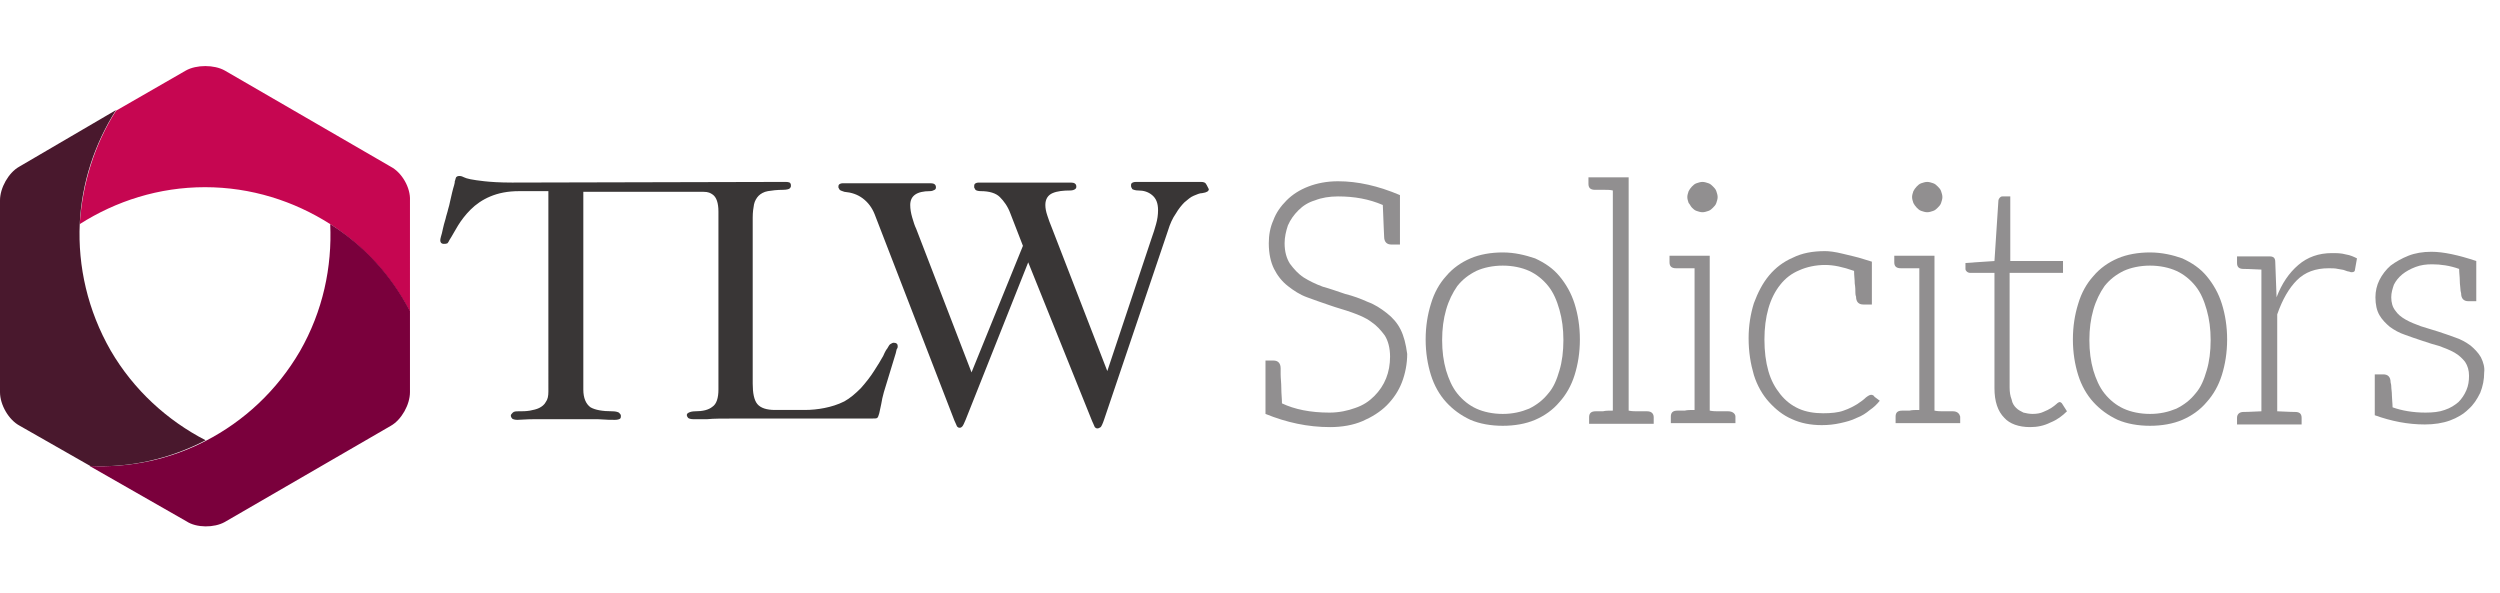 <?xml version="1.0" encoding="utf-8"?>
<!-- Generator: Adobe Illustrator 18.1.1, SVG Export Plug-In . SVG Version: 6.00 Build 0)  -->
<svg version="1.1" id="Layer_1" xmlns="http://www.w3.org/2000/svg" xmlns:xlink="http://www.w3.org/1999/xlink" x="0px" y="0px"
	 viewBox="0 0 379.3 90" enable-background="new 0 0 379.3 90" xml:space="preserve">
<path fill="#393636" d="M119.2,27.6c0.4,0,0.7,0.1,0.7,0.2c0.1,0.1,0.1,0.3,0.1,0.4c0,0.2-0.1,0.3-0.2,0.4c-0.1,0.1-0.5,0.2-1,0.2
	c-0.9,0-1.7,0.1-2.3,0.2c-0.6,0.1-1.1,0.4-1.4,0.7c-0.3,0.3-0.6,0.8-0.7,1.3c-0.1,0.5-0.2,1.2-0.2,2v25.2c0,1.4,0.2,2.5,0.7,3.1
	c0.5,0.6,1.4,0.9,2.7,0.9h4.5c1,0,2-0.1,3-0.3c1-0.2,2-0.5,3-1c0.9-0.5,1.7-1.2,2.5-2c0.8-0.9,1.5-1.8,2-2.6c0.6-0.9,1-1.6,1.4-2.3
	c0.3-0.7,0.5-1,0.6-1.1c0.2-0.3,0.3-0.6,0.5-0.7c0.2-0.1,0.3-0.2,0.5-0.2c0.4,0,0.6,0.2,0.6,0.5c0,0.1,0,0.3-0.1,0.4
	c-0.1,0.1-0.1,0.4-0.2,0.7l-1.8,5.9c-0.2,0.7-0.3,1.2-0.4,1.8c-0.1,0.5-0.2,1-0.3,1.4c-0.1,0.4-0.2,0.6-0.3,0.7
	c-0.1,0.1-0.4,0.1-0.9,0.1h-20.6c-1.9,0-3.4,0-4.3,0.1c-0.9,0-1.6,0-2.1,0c-0.4,0-0.7-0.1-0.8-0.2c-0.1-0.1-0.2-0.3-0.2-0.4
	c0-0.2,0.1-0.3,0.3-0.4s0.5-0.2,1-0.2c1.1,0,2-0.2,2.6-0.7c0.6-0.4,0.9-1.3,0.9-2.6v-27c0-1.3-0.3-2.2-0.9-2.6
	c-0.3-0.2-0.6-0.4-1.4-0.4c-5.8,0-18.2,0-18.2,0v30c0,1.3,0.4,2.2,1.1,2.7c0.7,0.4,1.8,0.6,3.3,0.6c0.5,0,0.8,0.1,1,0.2
	c0.2,0.2,0.3,0.3,0.3,0.5c0,0.1,0,0.3-0.1,0.4c-0.1,0.1-0.4,0.2-0.8,0.2c-0.5,0-1.3,0-2.6-0.1c-1.3,0-2.9,0-4.8,0
	c-1.9,0-3.5,0-4.8,0c-1.3,0-2.1,0.1-2.6,0.1c-0.4,0-0.7-0.1-0.8-0.2c-0.1-0.1-0.2-0.3-0.2-0.4c0-0.2,0.1-0.3,0.3-0.5
	c0.2-0.2,0.5-0.2,1-0.2c0.5,0,1,0,1.6-0.1c0.5-0.1,1-0.2,1.4-0.4c0.4-0.2,0.8-0.5,1-0.9c0.3-0.4,0.4-0.9,0.4-1.6V29h-4.4
	c-1.8,0-3.2,0.3-4.4,0.8c-1.2,0.5-2.2,1.2-3,2c-0.8,0.8-1.4,1.6-1.9,2.4c-0.5,0.8-0.9,1.6-1.3,2.2c-0.1,0.2-0.2,0.4-0.3,0.5
	C67.7,37,67.5,37,67.3,37c-0.3,0-0.5-0.2-0.5-0.5c0-0.1,0-0.3,0.1-0.6c0.1-0.3,0.2-0.7,0.3-1.2c0.1-0.4,0.2-0.9,0.4-1.5
	c0.1-0.5,0.3-1,0.4-1.5c0.1-0.3,0.2-0.7,0.3-1.2c0.1-0.4,0.2-0.9,0.3-1.3c0.1-0.4,0.2-0.8,0.3-1.1c0.1-0.3,0.1-0.5,0.1-0.6
	c0.1-0.2,0.1-0.4,0.2-0.6c0.1-0.1,0.2-0.2,0.5-0.2c0.3,0,0.5,0.1,0.7,0.2c0.2,0.1,0.5,0.2,1,0.3c0.5,0.1,1.2,0.2,2.1,0.3
	c0.9,0.1,2.3,0.2,4.2,0.2 M182.9,27.8c-0.1-0.1-0.3-0.2-0.7-0.2c-0.2,0-0.4,0-0.8,0c-0.4,0-0.8,0-1.2,0c-0.4,0-0.9,0-1.3,0
	c-0.4,0-0.9,0-1.3,0c-1.8,0-3.1,0-3.8,0c-0.7,0-1.2,0-1.4,0c-0.4,0-0.6,0.1-0.7,0.2c-0.1,0.1-0.1,0.2-0.1,0.4c0,0.2,0.1,0.3,0.2,0.5
	c0.2,0.1,0.5,0.2,0.9,0.2c0.8,0,1.5,0.2,2.1,0.7c0.6,0.5,0.9,1.2,0.9,2.3c0,0.7-0.1,1.4-0.3,2.1c-0.2,0.7-0.4,1.4-0.7,2.2l-6.7,20.1
	l-8.4-21.7c-0.3-0.7-0.5-1.3-0.7-1.9c-0.2-0.6-0.3-1.1-0.3-1.6c0-0.9,0.4-1.5,1.1-1.8c0.7-0.3,1.6-0.4,2.7-0.4
	c0.3,0,0.6-0.1,0.7-0.2c0.2-0.1,0.2-0.3,0.2-0.4c0-0.4-0.3-0.6-0.8-0.6c-0.2,0-0.5,0-0.8,0c-0.3,0-0.8,0-1.3,0c-0.6,0-1.2,0-2.1,0
	c-0.8,0-1.9,0-3.1,0c-1.2,0-2.2,0-3,0c-0.8,0-1.4,0-1.8,0c-0.5,0-0.8,0-1.1,0c-0.3,0-0.6,0-0.8,0c-0.3,0-0.5,0.1-0.6,0.2
	s-0.1,0.3-0.1,0.5c0,0.1,0.1,0.2,0.2,0.4c0.1,0.1,0.4,0.2,0.8,0.2c1.3,0,2.3,0.3,2.9,0.9c0.6,0.6,1.2,1.4,1.6,2.5l1.9,4.9l-7.8,19.2
	l-8.4-21.8c-0.2-0.4-0.4-1-0.6-1.7c-0.2-0.7-0.3-1.3-0.3-1.9c0-1.4,1-2.1,3-2.1c0.3,0,0.5-0.1,0.7-0.2c0.2-0.1,0.2-0.3,0.2-0.4
	c0-0.4-0.3-0.6-0.8-0.6c-0.2,0-0.4,0-0.7,0c-0.3,0-0.6,0-1.1,0c-0.5,0-1.1,0-1.8,0c-0.8,0-1.7,0-3,0c-1.2,0-2.1,0-2.9,0
	c-0.8,0-1.4,0-1.9,0c-0.5,0-0.9,0-1.2,0c-0.3,0-0.5,0-0.7,0c-0.3,0-0.5,0.1-0.6,0.2c-0.1,0.1-0.1,0.3-0.1,0.4c0,0.1,0.1,0.2,0.2,0.4
	c0.1,0.1,0.4,0.2,0.7,0.3c1.1,0.1,2,0.4,2.8,1c0.8,0.6,1.4,1.4,1.8,2.4l12.1,31.3c0.2,0.4,0.3,0.7,0.4,0.9c0.1,0.1,0.2,0.2,0.4,0.2
	c0.2,0,0.3-0.1,0.4-0.2c0.1-0.1,0.3-0.5,0.5-1l9.5-23.9l9.7,24.1c0.2,0.4,0.3,0.7,0.4,0.9c0.1,0.1,0.2,0.2,0.4,0.2
	c0.2,0,0.3-0.1,0.5-0.2c0.1-0.1,0.3-0.5,0.5-1.1l9.7-28.7c0.3-1,0.7-1.9,1.2-2.6c0.4-0.7,0.9-1.3,1.3-1.7c0.5-0.4,0.9-0.8,1.4-1
	c0.5-0.2,0.9-0.4,1.3-0.4c0.7-0.1,1-0.3,1-0.6C183.1,28.1,183,27.9,182.9,27.8z"/>
<path fill="#918F90" d="M212.5,50c-0.5-1-1.2-1.8-2.1-2.5c-0.9-0.7-1.8-1.3-2.9-1.7c-1.1-0.5-2.2-0.9-3.4-1.2
	c-1.2-0.4-2.3-0.8-3.4-1.1c-1.1-0.4-2.1-0.9-2.9-1.4c-0.9-0.6-1.5-1.3-2.1-2.1c-0.5-0.8-0.8-1.8-0.8-3.1c0-0.9,0.2-1.8,0.5-2.7
	c0.4-0.9,0.9-1.6,1.6-2.3c0.7-0.7,1.5-1.2,2.5-1.5c1-0.4,2.2-0.6,3.5-0.6c2.5,0,4.7,0.4,6.8,1.3c0.1,2.9,0.2,4.6,0.2,4.8
	c0,0.8,0.4,1.2,1.1,1.2h1.3v-7.5c-3.3-1.4-6.4-2.1-9.4-2.1c-1.7,0-3.2,0.3-4.5,0.8c-1.3,0.5-2.4,1.2-3.3,2.1c-0.9,0.9-1.6,1.9-2,3
	c-0.5,1.1-0.7,2.3-0.7,3.5c0,1.6,0.3,2.9,0.8,3.9c0.5,1,1.2,1.9,2.1,2.6c0.9,0.7,1.8,1.3,2.9,1.7c1.1,0.4,2.2,0.8,3.4,1.2
	c1.1,0.4,2.3,0.7,3.4,1.1c1.1,0.4,2.1,0.8,2.9,1.4c0.9,0.6,1.5,1.3,2.1,2.1c0.5,0.8,0.8,1.9,0.8,3.2c0,1.2-0.2,2.3-0.6,3.3
	c-0.4,1-1,1.9-1.8,2.7c-0.8,0.8-1.7,1.4-2.9,1.8c-1.1,0.4-2.4,0.7-3.9,0.7c-2.9,0-5.3-0.5-7.2-1.4c0-0.7-0.1-1.5-0.1-2.3
	c0-0.8-0.1-1.5-0.1-2.1c0-0.6,0-0.9,0-0.9c0-0.8-0.4-1.2-1.1-1.2h-1.2v6.8v0.6v0.7c3.2,1.3,6.4,2,9.8,2c1.8,0,3.5-0.3,4.9-0.9
	c1.4-0.6,2.7-1.4,3.7-2.4c1-1,1.8-2.2,2.3-3.5c0.5-1.3,0.8-2.8,0.8-4.3C213.3,52.2,213,51,212.5,50z"/>
<path fill="#918F90" d="M228,62.8c-1.5,0-2.9-0.3-4-0.8c-1.1-0.5-2.1-1.3-2.9-2.3c-0.8-1-1.3-2.2-1.7-3.5c-0.4-1.4-0.6-2.9-0.6-4.6
	c0-1.7,0.2-3.2,0.6-4.6c0.4-1.4,1-2.6,1.7-3.6c0.8-1,1.7-1.7,2.9-2.3c1.1-0.5,2.5-0.8,4-0.8c1.5,0,2.9,0.3,4,0.8
	c1.1,0.5,2.1,1.3,2.9,2.3c0.8,1,1.3,2.2,1.7,3.6c0.4,1.4,0.6,2.9,0.6,4.6c0,1.7-0.2,3.3-0.6,4.6c-0.4,1.4-0.9,2.6-1.7,3.5
	c-0.8,1-1.7,1.7-2.9,2.3C230.8,62.5,229.5,62.8,228,62.8z M228,38.3c-1.8,0-3.5,0.3-4.9,0.9c-1.4,0.6-2.7,1.5-3.7,2.7
	c-1,1.1-1.8,2.5-2.3,4.2c-0.5,1.6-0.8,3.4-0.8,5.4c0,2,0.3,3.8,0.8,5.4c0.5,1.6,1.3,3,2.3,4.1c1,1.1,2.2,2,3.7,2.7
	c1.4,0.6,3.1,0.9,4.9,0.9c1.8,0,3.5-0.3,4.9-0.9c1.4-0.6,2.7-1.5,3.7-2.7c1-1.1,1.8-2.5,2.3-4.1c0.5-1.6,0.8-3.4,0.8-5.4
	c0-2-0.3-3.8-0.8-5.4c-0.5-1.6-1.3-3-2.3-4.2c-1-1.2-2.2-2-3.7-2.7C231.4,38.7,229.8,38.3,228,38.3z"/>
<path fill="#918F90" d="M249.9,62.4c-0.1,0-0.2,0-0.3,0c-0.1,0-0.2,0-0.4,0c-0.1,0-0.4,0-0.8,0c-0.4,0-0.8,0-1.3-0.1V26.9h-2.4H241
	v1c0,0.6,0.3,0.9,1,0.9c0.1,0,0.2,0,0.3,0c0.1,0,0.2,0,0.4,0c0.1,0,0.4,0,0.8,0c0.4,0,0.8,0,1.2,0.1v33.4c-0.6,0-1.1,0-1.5,0.1
	c-0.4,0-0.7,0-0.8,0c-0.1,0-0.2,0-0.3,0c-0.7,0-1,0.3-1,0.9v1h3.7h2.4h3.7v-1C250.9,62.8,250.6,62.4,249.9,62.4z"/>
<path fill="#918F90" d="M262.2,62.4c-0.1,0-0.2,0-0.3,0c-0.1,0-0.2,0-0.4,0c-0.1,0-0.4,0-0.8,0c-0.4,0-0.8,0-1.3-0.1V38.8h-2.4h-3.7
	v1c0,0.6,0.3,0.9,1,0.9c0.1,0,0.2,0,0.3,0c0.1,0,0.2,0,0.4,0c0.1,0,0.4,0,0.8,0c0.4,0,0.8,0,1.3,0v21.5c-0.6,0-1.1,0-1.5,0.1
	c-0.4,0-0.7,0-0.8,0c-0.1,0-0.2,0-0.3,0c-0.7,0-1,0.3-1,0.9v1h3.7h2.4h3.7v-1C263.3,62.8,262.9,62.4,262.2,62.4z M256.7,31.5
	c0.2,0.2,0.4,0.4,0.7,0.5c0.3,0.1,0.6,0.2,0.9,0.2c0.3,0,0.6-0.1,0.9-0.2c0.3-0.1,0.5-0.3,0.7-0.5c0.2-0.2,0.4-0.4,0.5-0.7
	c0.1-0.3,0.2-0.6,0.2-0.9c0-0.3-0.1-0.6-0.2-0.9c-0.1-0.3-0.3-0.5-0.5-0.7c-0.2-0.2-0.4-0.4-0.7-0.5c-0.3-0.1-0.6-0.2-0.9-0.2
	c-0.3,0-0.6,0.1-0.9,0.2c-0.3,0.1-0.5,0.3-0.7,0.5c-0.2,0.2-0.4,0.5-0.5,0.7c-0.1,0.3-0.2,0.6-0.2,0.9c0,0.3,0.1,0.6,0.2,0.9
	C256.4,31,256.5,31.3,256.7,31.5z"/>
<path fill="#918F90" d="M284.4,60.2c-0.1-0.2-0.3-0.3-0.5-0.3c-0.2,0-0.4,0.1-0.8,0.4c-0.3,0.3-0.7,0.6-1.3,1
	c-0.5,0.3-1.2,0.7-2.1,1c-0.8,0.3-1.9,0.4-3.1,0.4c-1.3,0-2.6-0.2-3.7-0.7c-1.1-0.5-2-1.2-2.8-2.2c-0.8-1-1.4-2.1-1.8-3.5
	c-0.4-1.4-0.6-3-0.6-4.8c0-1.7,0.2-3.3,0.6-4.7c0.4-1.4,1-2.6,1.8-3.6c0.8-1,1.7-1.7,2.9-2.2c1.1-0.5,2.5-0.8,3.9-0.8
	c1.3,0,2.7,0.3,4.4,0.9c0,0.7,0.1,1.3,0.1,1.9c0.1,0.6,0.1,1.1,0.1,1.4c0,0.4,0.1,0.6,0.1,0.6c0,0.8,0.4,1.2,1.1,1.2h1.3v-6.5
	l-1.3-0.4c-0.9-0.3-1.9-0.5-3.1-0.8c-1.2-0.3-2.1-0.4-2.7-0.4c-1.9,0-3.5,0.3-4.9,1c-1.4,0.6-2.6,1.5-3.6,2.7
	c-1,1.2-1.7,2.6-2.3,4.2c-0.5,1.6-0.8,3.4-0.8,5.3c0,2.1,0.3,3.9,0.8,5.6c0.5,1.6,1.3,3,2.3,4.1c1,1.1,2.1,2,3.5,2.6
	c1.3,0.6,2.8,0.9,4.5,0.9c1,0,1.9-0.1,2.8-0.3c0.9-0.2,1.7-0.4,2.5-0.8c0.8-0.3,1.4-0.7,2-1.2c0.6-0.4,1.1-0.9,1.5-1.4L284.4,60.2z"
	/>
<path fill="#918F90" d="M296.3,62.4c-0.1,0-0.2,0-0.3,0c-0.1,0-0.2,0-0.4,0c-0.2,0-0.4,0-0.8,0c-0.4,0-0.8,0-1.3-0.1V38.8h-2.4h-3.7
	v1c0,0.6,0.3,0.9,1,0.9c0.1,0,0.2,0,0.3,0c0.1,0,0.2,0,0.4,0c0.1,0,0.4,0,0.8,0c0.4,0,0.8,0,1.3,0v21.5c-0.6,0-1.1,0-1.5,0.1
	c-0.4,0-0.7,0-0.8,0c-0.1,0-0.2,0-0.3,0c-0.7,0-1,0.3-1,0.9v1h3.7h2.4h3.7v-1C297.3,62.8,297,62.4,296.3,62.4z M290.8,31.5
	c0.2,0.2,0.4,0.4,0.7,0.5c0.3,0.1,0.6,0.2,0.9,0.2c0.3,0,0.6-0.1,0.9-0.2c0.3-0.1,0.5-0.3,0.7-0.5c0.2-0.2,0.4-0.4,0.5-0.7
	c0.1-0.3,0.2-0.6,0.2-0.9c0-0.3-0.1-0.6-0.2-0.9c-0.1-0.3-0.3-0.5-0.5-0.7c-0.2-0.2-0.4-0.4-0.7-0.5c-0.3-0.1-0.6-0.2-0.9-0.2
	c-0.3,0-0.6,0.1-0.9,0.2c-0.3,0.1-0.5,0.3-0.7,0.5c-0.2,0.2-0.4,0.5-0.5,0.7c-0.1,0.3-0.2,0.6-0.2,0.9c0,0.3,0.1,0.6,0.2,0.9
	C290.4,31,290.6,31.3,290.8,31.5z"/>
<path fill="#918F90" d="M308,64.8c1.1,0,2.1-0.2,3.1-0.7c1-0.4,1.8-1,2.5-1.7l-0.7-1.1c-0.1-0.2-0.3-0.3-0.4-0.3
	c-0.1,0-0.3,0.1-0.5,0.3c-0.2,0.2-0.5,0.4-0.8,0.6c-0.3,0.2-0.7,0.4-1.2,0.6c-0.4,0.2-1,0.3-1.6,0.3c-0.5,0-1-0.1-1.4-0.2
	c-0.4-0.2-0.8-0.4-1.1-0.7c-0.3-0.3-0.6-0.7-0.7-1.3c-0.2-0.5-0.3-1.1-0.3-1.8V41.4h8.1v-1.8H305v-9.8h-1.2c-0.2,0-0.3,0.1-0.4,0.2
	c-0.1,0.1-0.2,0.3-0.2,0.4l-0.6,9.2l-4.4,0.3v0.9c0,0.2,0.1,0.3,0.2,0.4c0.1,0.1,0.3,0.2,0.5,0.2h3.7v17.5c0,2,0.5,3.5,1.5,4.5
	C304.9,64.3,306.3,64.8,308,64.8z"/>
<path fill="#918F90" d="M326.2,62.8c-1.5,0-2.9-0.3-4-0.8c-1.1-0.5-2.1-1.3-2.9-2.3c-0.8-1-1.3-2.2-1.7-3.5
	c-0.4-1.4-0.6-2.9-0.6-4.6c0-1.7,0.2-3.2,0.6-4.6c0.4-1.4,1-2.6,1.7-3.6c0.8-1,1.7-1.7,2.9-2.3c1.1-0.5,2.5-0.8,4-0.8
	c1.5,0,2.9,0.3,4,0.8c1.1,0.5,2.1,1.3,2.9,2.3c0.8,1,1.3,2.2,1.7,3.6c0.4,1.4,0.6,2.9,0.6,4.6c0,1.7-0.2,3.3-0.6,4.6
	c-0.4,1.4-0.9,2.6-1.7,3.5c-0.8,1-1.7,1.7-2.9,2.3C329,62.5,327.7,62.8,326.2,62.8z M326.2,38.3c-1.8,0-3.5,0.3-4.9,0.9
	c-1.4,0.6-2.7,1.5-3.7,2.7c-1,1.1-1.8,2.5-2.3,4.2c-0.5,1.6-0.8,3.4-0.8,5.4c0,2,0.3,3.8,0.8,5.4c0.5,1.6,1.3,3,2.3,4.1
	c1,1.1,2.2,2,3.7,2.7c1.4,0.6,3.1,0.9,4.9,0.9c1.8,0,3.5-0.3,4.9-0.9c1.4-0.6,2.7-1.5,3.7-2.7c1-1.1,1.8-2.5,2.3-4.1
	c0.5-1.6,0.8-3.4,0.8-5.4c0-2-0.3-3.8-0.8-5.4c-0.5-1.6-1.3-3-2.3-4.2c-1-1.2-2.2-2-3.7-2.7C329.7,38.7,328,38.3,326.2,38.3z"/>
<path fill="#918F90" d="M355.9,38.6c-0.7-0.2-1.4-0.2-2.1-0.2c-2,0-3.7,0.6-5.1,1.8c-1.4,1.2-2.5,2.8-3.3,4.9l-0.2-5.4
	c0-0.3-0.1-0.5-0.2-0.6c-0.1-0.1-0.3-0.2-0.6-0.2h-1.3l0,0h-3.7v1c0,0.7,0.4,0.9,1,0.9c0.3,0,0.6,0,2.7,0.1v21.5
	c-2.1,0.1-2.4,0.1-2.7,0.1c-0.6,0-1,0.3-1,0.9v1h3.7h2.4v0h3.7v-1c0-0.7-0.4-0.9-1-0.9c-0.3,0-0.6,0-2.7-0.1V47.7
	c0.8-2.3,1.8-4,3-5.2c1.2-1.2,2.8-1.8,4.8-1.8c0.5,0,1,0,1.4,0.1c0.4,0.1,0.8,0.1,1,0.2c0.3,0.1,0.5,0.2,0.7,0.2
	c0.2,0.1,0.3,0.1,0.4,0.1c0.3,0,0.5-0.1,0.5-0.4l0.3-1.7C357.2,39,356.6,38.7,355.9,38.6z"/>
<path fill="#918F90" d="M376.4,54.2c-0.4-0.7-1-1.3-1.6-1.8c-0.7-0.5-1.4-0.9-2.3-1.2c-0.8-0.3-1.7-0.6-2.6-0.9
	c-0.9-0.3-1.7-0.5-2.6-0.8c-0.8-0.3-1.6-0.6-2.3-1c-0.7-0.4-1.2-0.8-1.6-1.4c-0.4-0.5-0.6-1.2-0.6-2c0-0.7,0.2-1.3,0.4-1.9
	c0.3-0.6,0.7-1.1,1.3-1.6c0.5-0.4,1.2-0.8,2-1.1c0.8-0.3,1.6-0.4,2.5-0.4c1.3,0,2.7,0.2,4.1,0.7c0,0.6,0.1,1.2,0.1,1.8
	c0,0.6,0.1,1,0.1,1.3c0,0.3,0.1,0.5,0.1,0.6c0,0.8,0.4,1.2,1.1,1.2h1.2v-6.1c-2.7-0.9-5-1.4-6.8-1.4c-1.3,0-2.5,0.2-3.5,0.6
	c-1,0.4-1.9,0.9-2.7,1.5c-0.7,0.6-1.3,1.4-1.7,2.2c-0.4,0.8-0.6,1.7-0.6,2.6c0,1.1,0.2,2,0.6,2.7c0.4,0.7,1,1.3,1.6,1.8
	c0.7,0.5,1.4,0.9,2.3,1.2c0.8,0.3,1.7,0.6,2.6,0.9c0.9,0.3,1.8,0.6,2.6,0.8c0.8,0.3,1.6,0.6,2.3,1c0.7,0.4,1.2,0.9,1.6,1.4
	c0.4,0.6,0.6,1.3,0.6,2.1c0,0.8-0.1,1.5-0.4,2.2c-0.3,0.7-0.7,1.3-1.2,1.8c-0.6,0.5-1.2,0.9-2.1,1.2c-0.8,0.3-1.8,0.4-2.9,0.4
	c-1.9,0-3.6-0.3-5-0.8c0-0.6-0.1-1.3-0.1-1.8c0-0.6-0.1-1-0.1-1.4c0-0.3-0.1-0.5-0.1-0.6c0-0.8-0.4-1.2-1.1-1.2h-1.3v6.2
	c2.5,0.9,5,1.4,7.6,1.4c1.4,0,2.7-0.2,3.8-0.6c1.1-0.4,2.1-1,2.8-1.7c0.8-0.7,1.3-1.5,1.8-2.5c0.4-1,0.6-2,0.6-3.1
	C377,55.8,376.8,55,376.4,54.2z"/>
<g>
	<path fill="#C60651" d="M59.3,25.3L34.1,10.7c-1.6-0.9-4.3-0.9-5.9,0l-10.6,6.1C14.3,22,12.5,27.9,12.1,34c5.5-3.5,12-5.6,19-5.6
		c7,0,13.5,2.1,19,5.6c5.1,3.3,9.3,7.9,12.1,13.3V30.4C62.3,28.5,61,26.2,59.3,25.3z"/>
	<path fill="#7A003C" d="M34.1,79.2l25.2-14.6c1.6-0.9,2.9-3.2,2.9-5.1l0-12.3c-2.8-5.4-7-10-12.1-13.2c0.3,6.5-1.1,13.2-4.6,19.3
		C42,59.3,37,63.9,31.2,66.9c-5.4,2.8-11.5,4.1-17.6,3.8l14.7,8.4C29.8,80.1,32.5,80.1,34.1,79.2z"/>
	<path fill="#49182D" d="M0,30.4l0,29.1c0,1.9,1.3,4.2,3,5.1l10.7,6.1c6.1,0.3,12.1-1.1,17.5-3.9c-5.8-3-10.9-7.6-14.4-13.6
		c-3.5-6.1-5-12.8-4.7-19.3c0.3-6.1,2.2-12,5.5-17.2L2.9,25.3C1.3,26.2,0,28.5,0,30.4z"/>
</g>
<g>
</g>
<g>
</g>
<g>
</g>
<g>
</g>
<g>
</g>
<g>
</g>
<g>
</g>
<g>
</g>
<g>
</g>
<g>
</g>
<g>
</g>
<g>
</g>
<g>
</g>
<g>
</g>
<g>
</g>
</svg>
